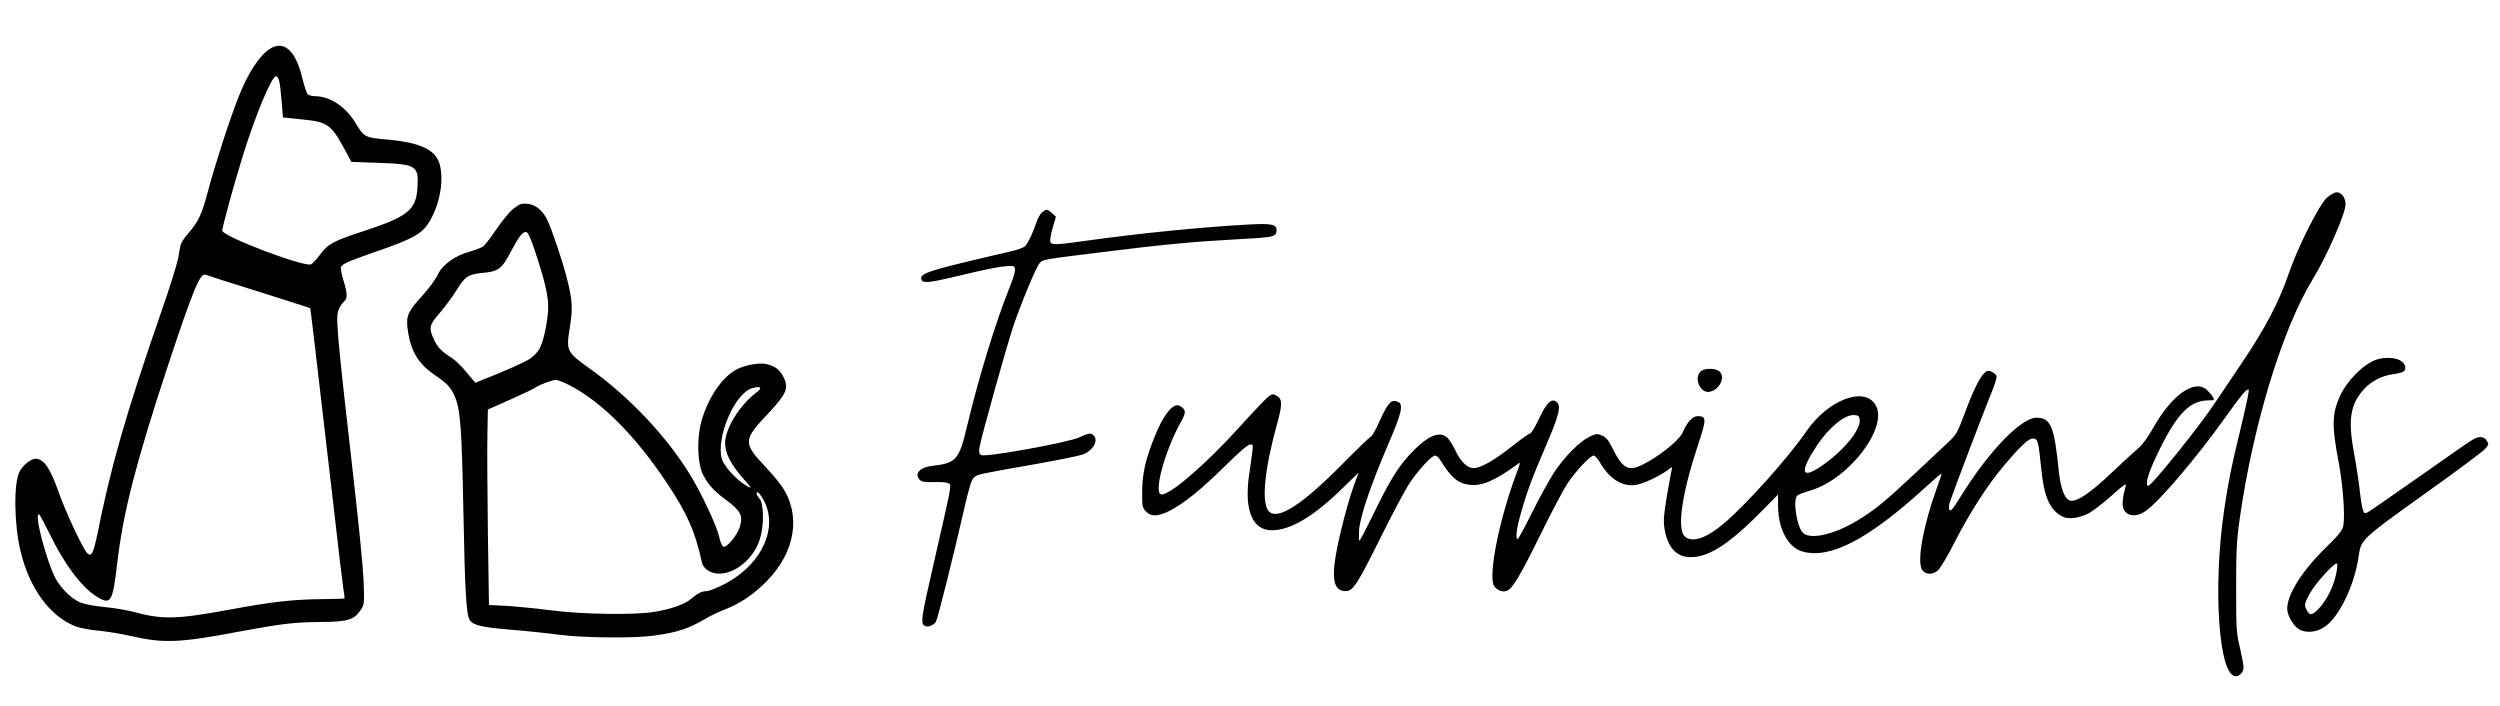 <?xml version="1.0" standalone="no"?>
<!DOCTYPE svg PUBLIC "-//W3C//DTD SVG 20010904//EN"
 "http://www.w3.org/TR/2001/REC-SVG-20010904/DTD/svg10.dtd">
<svg version="1.0" xmlns="http://www.w3.org/2000/svg"
 width="1586pt" height="448pt" viewBox="0 0 1586 448"
 preserveAspectRatio="xMidYMid meet">

<g transform="translate(0,448) scale(0.1,-0.1)"
fill="#000000" stroke="none">
<path d="M1715 4172 c-68 -42 -139 -150 -200 -303 -56 -140 -148 -424 -194
-596 -42 -157 -60 -196 -130 -277 -22 -26 -43 -57 -45 -69 -3 -12 -10 -51 -16
-86 -7 -36 -52 -182 -102 -325 -232 -670 -324 -992 -413 -1438 -10 -48 -23
-95 -30 -105 -11 -15 -15 -16 -31 -3 -24 21 -134 253 -179 380 -57 162 -97
220 -151 220 -28 0 -80 -43 -100 -82 -38 -73 -35 -333 6 -503 56 -237 186
-415 350 -479 25 -10 90 -22 145 -27 55 -5 150 -21 210 -35 203 -46 304 -42
670 27 280 52 356 61 520 63 182 1 221 13 263 76 23 34 24 39 19 180 -3 80
-31 366 -62 635 -115 1009 -118 1051 -92 1101 9 17 23 36 31 43 21 18 20 50
-5 132 -12 38 -19 76 -16 84 9 21 45 37 212 95 265 92 311 119 362 217 58 108
79 252 51 345 -26 88 -125 134 -325 152 -150 13 -153 15 -209 108 -64 104
-162 168 -260 168 -17 0 -37 6 -43 14 -7 8 -23 58 -36 111 -41 165 -114 229
-200 177z m57 -209 c4 -16 11 -75 15 -129 l8 -99 116 -12 c167 -16 188 -31
273 -186 l45 -84 171 -6 c245 -9 257 -17 248 -162 -9 -137 -63 -180 -338 -270
-196 -64 -231 -83 -280 -151 -23 -30 -48 -58 -57 -61 -47 -18 -563 178 -563
214 0 22 75 297 127 463 83 270 190 526 216 517 6 -2 15 -17 19 -34z m-132
-1333 c179 -56 326 -104 328 -105 2 -2 20 -154 152 -1290 27 -242 54 -465 59
-495 5 -30 8 -56 7 -57 -1 -1 -69 -3 -151 -4 -177 -2 -312 -17 -570 -65 -348
-64 -431 -66 -622 -15 -39 11 -120 24 -180 30 -64 6 -127 18 -154 29 -54 23
-115 82 -152 144 -58 100 -147 437 -108 414 5 -4 34 -58 65 -121 91 -189 200
-336 295 -397 95 -60 106 -43 136 220 37 313 120 635 317 1232 162 489 207
600 242 587 6 -3 157 -51 336 -107z"/>
<path d="M14762 3226 c-49 -44 -186 -316 -242 -481 -64 -186 -149 -347 -304
-577 -78 -115 -150 -222 -161 -239 -95 -146 -413 -541 -428 -532 -21 13 6 97
79 243 110 220 190 299 302 300 38 0 42 2 33 18 -5 10 -22 30 -37 45 -77 77
-224 -24 -344 -237 -35 -62 -70 -110 -97 -132 -23 -19 -101 -90 -173 -159
-136 -128 -219 -183 -259 -170 -34 10 -60 82 -71 195 -28 276 -51 330 -140
330 -99 0 -305 -214 -484 -504 -46 -75 -62 -93 -69 -81 -5 9 -4 30 4 53 18 56
214 572 260 684 23 54 38 105 35 113 -3 9 -17 20 -31 27 -21 9 -28 8 -46 -8
-30 -27 -74 -118 -128 -264 -44 -117 -50 -128 -106 -180 -32 -30 -128 -120
-212 -199 -182 -171 -253 -229 -361 -294 -141 -85 -285 -120 -339 -82 -42 29
-73 217 -40 242 6 6 44 20 82 31 250 75 501 409 411 547 -75 115 -302 25 -437
-172 -111 -162 -371 -453 -517 -579 -118 -101 -209 -131 -256 -85 -48 49 -15
274 86 578 55 166 55 183 -3 183 -31 0 -67 -39 -94 -103 -29 -69 -254 -227
-323 -227 -44 0 -75 31 -117 116 -31 62 -44 79 -72 91 -32 13 -38 12 -80 -8
-64 -31 -160 -129 -226 -229 -30 -47 -92 -160 -138 -252 -46 -93 -87 -168 -91
-168 -16 0 -7 70 21 166 39 138 70 221 162 435 81 189 94 244 64 269 -32 26
-63 -4 -111 -105 -24 -52 -50 -95 -57 -95 -7 0 -58 -36 -113 -80 -109 -87
-201 -140 -245 -140 -40 0 -82 40 -116 112 -17 35 -40 72 -52 82 -51 46 -130
9 -241 -111 -75 -82 -132 -177 -233 -386 -42 -86 -79 -157 -83 -157 -4 0 -4
30 -2 68 7 87 73 282 177 525 91 210 106 268 73 286 -42 22 -65 0 -115 -110
-25 -57 -52 -106 -59 -108 -7 -2 -87 -79 -178 -171 -261 -265 -418 -365 -472
-302 -47 53 -26 265 54 554 34 124 34 156 -3 177 -23 13 -28 12 -52 -5 -14
-10 -95 -95 -179 -188 -222 -246 -459 -449 -504 -432 -46 18 31 291 133 469
28 51 26 68 -10 91 -43 27 -109 -56 -168 -209 -54 -138 -72 -221 -73 -332 -1
-94 1 -103 23 -127 33 -35 76 -34 150 3 91 46 203 137 353 285 88 87 145 136
159 136 23 0 23 16 -7 -194 -32 -226 22 -353 149 -350 115 2 259 87 434 257
l112 109 -30 -82 c-39 -108 -94 -320 -115 -444 -27 -159 -8 -226 62 -226 48 0
72 37 228 351 73 146 153 297 179 335 57 85 140 174 161 174 8 0 23 -12 32
-27 71 -115 113 -150 190 -159 75 -9 162 29 301 131 21 16 20 13 -8 -62 -103
-276 -173 -612 -145 -701 10 -30 55 -52 83 -41 38 14 81 85 214 354 70 143
147 289 171 325 49 76 147 180 168 180 8 0 25 -18 38 -41 61 -106 141 -157
227 -146 48 7 149 54 204 94 29 22 32 23 27 7 -3 -11 -17 -86 -31 -168 -20
-121 -23 -159 -16 -207 24 -149 102 -208 232 -175 102 27 217 112 397 295 l92
94 0 -70 c0 -148 63 -266 155 -292 176 -49 417 77 775 403 57 52 106 94 107
92 2 -1 -11 -40 -28 -87 -87 -239 -130 -471 -95 -524 20 -31 63 -33 99 -5 14
11 62 91 106 178 96 188 209 364 313 487 112 133 161 177 189 173 27 -4 31
-17 49 -196 18 -176 54 -257 134 -299 36 -19 97 -12 162 18 25 12 91 63 147
112 75 68 99 85 93 66 -19 -67 -25 -121 -16 -143 20 -53 81 -60 143 -17 83 57
322 337 500 587 110 154 142 192 153 181 4 -4 -19 -111 -50 -239 -63 -260 -78
-335 -106 -523 -73 -494 -34 -1055 73 -1055 26 0 50 27 50 56 0 16 -11 74 -24
129 -22 92 -23 121 -23 375 0 232 3 300 22 435 84 594 270 1206 462 1520 90
147 210 420 210 478 0 43 -25 77 -56 77 -13 0 -40 -15 -62 -34z m-2964 -1408
c8 -65 -106 -202 -245 -296 -128 -87 -138 -36 -25 134 77 115 177 196 237 191
24 -2 31 -7 33 -29z"/>
<path d="M3260 3158 c-26 -19 -72 -75 -110 -131 -36 -53 -74 -103 -85 -111
-11 -7 -49 -22 -84 -32 -96 -26 -173 -82 -204 -147 -13 -28 -57 -88 -97 -132
-90 -98 -104 -130 -95 -204 18 -146 65 -227 176 -302 75 -51 97 -74 122 -129
38 -85 46 -193 57 -742 10 -518 18 -657 43 -686 24 -30 80 -42 259 -57 101 -8
239 -23 308 -32 152 -20 478 -23 601 -5 155 22 218 44 334 112 28 16 80 41
117 55 95 37 182 96 263 179 182 185 219 421 94 602 -18 26 -62 79 -99 118
-149 159 -148 172 19 349 110 118 126 155 93 222 -24 49 -54 73 -109 85 -45
11 -133 -5 -187 -32 -94 -48 -185 -182 -227 -333 -30 -112 -25 -268 13 -340
32 -61 66 -98 138 -152 99 -73 115 -103 94 -174 -16 -54 -83 -135 -105 -127
-8 3 -20 31 -27 64 -13 63 -112 275 -182 389 -150 246 -389 499 -639 677 -147
105 -150 111 -126 261 20 123 17 172 -20 317 -28 110 -98 316 -125 369 -30 58
-73 93 -122 98 -38 4 -49 1 -88 -29z m133 -268 c70 -211 90 -305 84 -384 -8
-99 -34 -209 -60 -248 -13 -18 -37 -42 -55 -54 -29 -20 -168 -82 -297 -132
l-50 -20 -55 66 c-30 37 -71 76 -90 89 -70 44 -93 68 -116 117 -36 77 -32 93
39 175 34 40 80 102 102 138 54 89 75 103 168 112 99 9 121 25 177 133 51 97
77 130 99 126 11 -2 29 -43 54 -118z m222 -855 c203 -105 418 -322 615 -618
130 -195 181 -310 224 -510 4 -16 20 -36 39 -47 105 -65 280 43 328 201 27 87
25 225 -3 256 -10 11 -18 26 -18 33 0 28 40 -24 61 -79 66 -176 -51 -390 -274
-501 -44 -22 -90 -40 -104 -40 -30 0 -58 -14 -100 -50 -37 -33 -128 -65 -233
-82 -123 -20 -448 -16 -645 9 -93 12 -222 25 -286 29 l-117 6 -7 462 c-3 253
-5 532 -3 619 l3 159 144 64 c79 35 150 69 157 75 19 16 106 48 131 49 12 0
51 -16 88 -35z m1185 -44 c-108 -81 -200 -230 -200 -323 0 -64 39 -139 118
-227 53 -60 54 -64 22 -45 -66 37 -147 125 -161 174 -37 139 84 419 195 448
53 15 65 2 26 -27z"/>
<path d="M6613 3135 c-12 -8 -29 -39 -39 -68 -20 -62 -50 -125 -71 -149 -9 -9
-50 -24 -92 -33 -42 -9 -179 -42 -305 -72 -230 -56 -273 -74 -260 -108 9 -22
49 -19 192 15 245 59 335 76 385 72 26 -3 21 -37 -18 -135 -88 -218 -199 -581
-270 -881 -50 -212 -69 -234 -218 -251 -83 -9 -120 -51 -81 -90 12 -12 34 -15
95 -13 49 1 84 -3 91 -10 14 -14 14 -13 -95 -491 -86 -374 -90 -400 -55 -414
19 -7 55 9 66 30 12 22 117 442 176 703 35 152 49 198 66 212 23 19 30 21 385
83 143 25 279 53 302 61 67 24 104 89 71 122 -17 17 -35 15 -92 -13 -65 -31
-590 -127 -620 -112 -15 7 -17 16 -11 53 8 54 159 596 210 754 46 140 147 384
170 410 22 25 15 23 385 69 391 49 579 67 850 82 247 13 264 16 268 51 5 44
-23 52 -172 44 -283 -15 -692 -55 -1026 -102 -208 -29 -229 -29 -237 -8 -3 9
3 49 15 88 l21 71 -25 23 c-30 26 -33 27 -61 7z"/>
<path d="M15075 2198 c-81 -28 -186 -133 -230 -230 -51 -112 -53 -190 -8 -423
26 -138 41 -337 29 -400 -6 -31 -27 -57 -116 -144 -148 -146 -241 -294 -240
-385 1 -39 38 -105 72 -126 45 -29 114 -23 168 15 92 64 190 269 214 451 14
100 21 107 411 386 198 141 373 271 388 288 26 29 27 34 14 53 -20 31 -51 32
-95 5 -20 -12 -172 -117 -337 -234 -165 -116 -310 -216 -323 -223 -19 -10 -23
-9 -31 11 -5 13 -15 70 -21 128 -6 58 -23 166 -37 240 -38 207 -23 304 63 400
47 52 115 87 185 96 30 4 60 11 67 17 20 16 14 44 -14 66 -30 23 -106 28 -159
9z m-255 -1361 c-15 -76 -61 -167 -108 -216 -45 -48 -60 -49 -81 -6 -13 27
-12 34 19 94 36 69 169 215 177 194 2 -7 0 -37 -7 -66z"/>
<path d="M10787 2122 c-43 -47 3 -141 61 -127 65 15 101 99 57 131 -28 21 -98
18 -118 -4z"/>
</g>
</svg>
